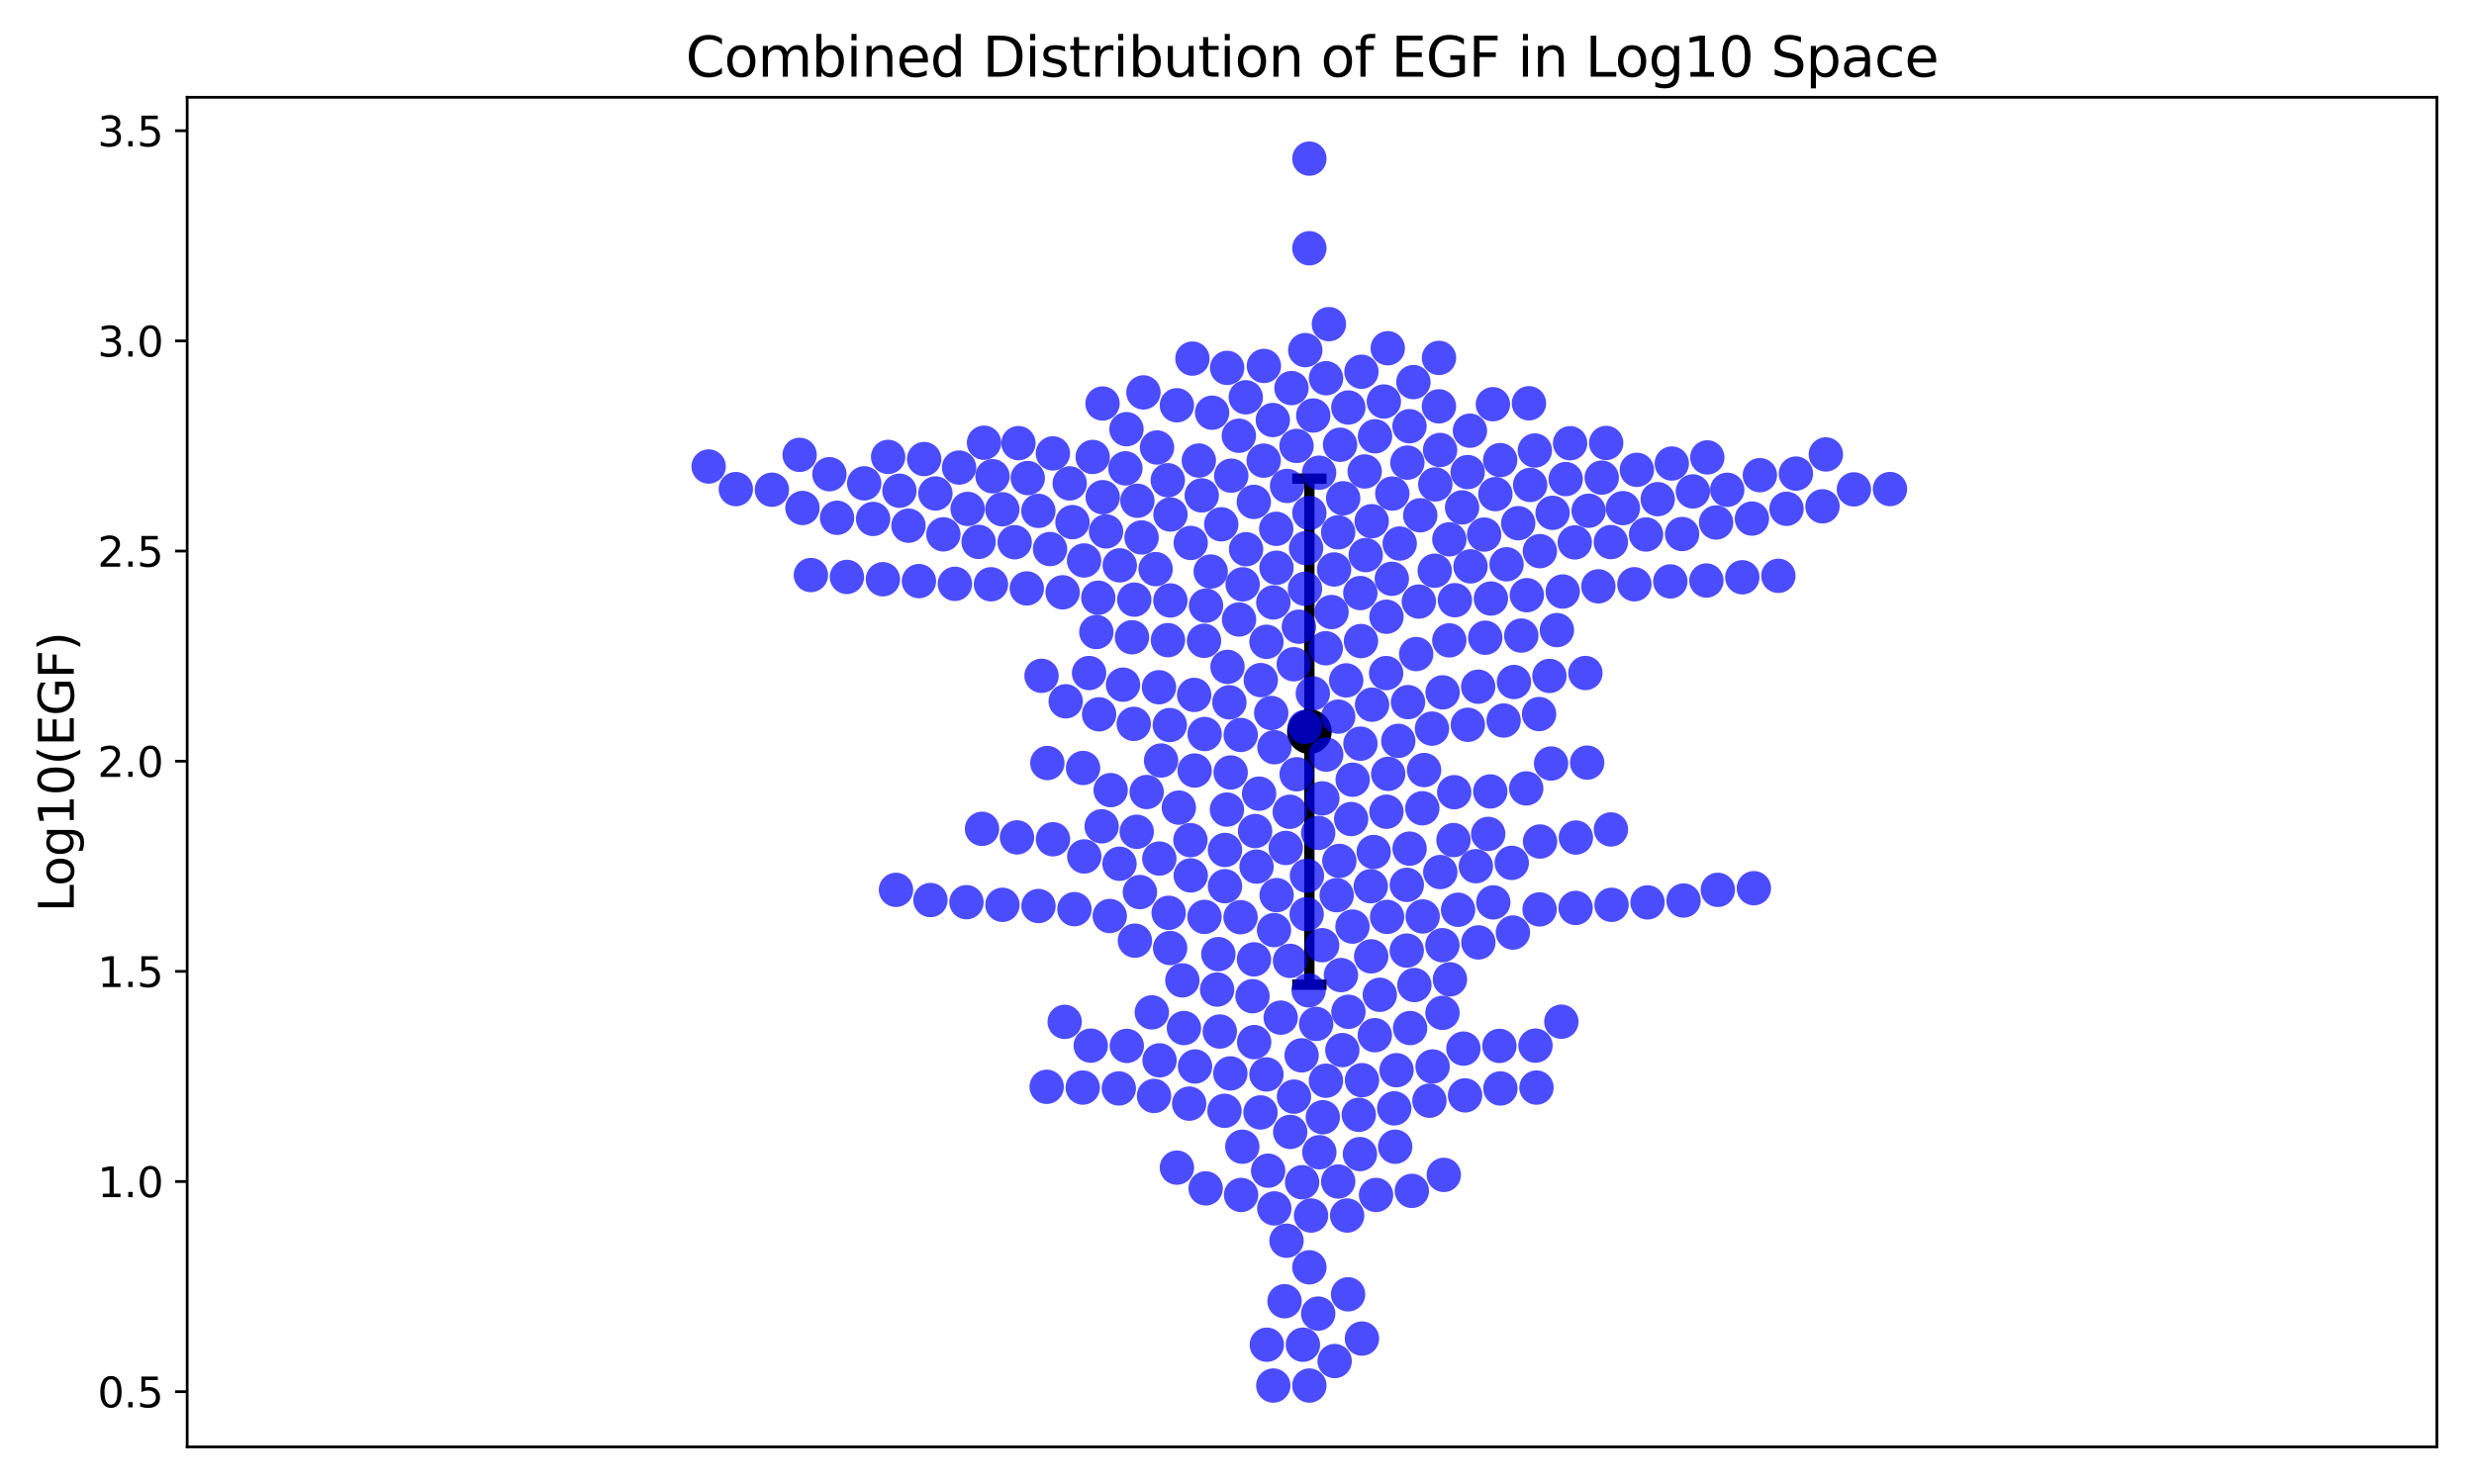 <?xml version="1.0" encoding="utf-8" standalone="no"?>
<!DOCTYPE svg PUBLIC "-//W3C//DTD SVG 1.1//EN"
  "http://www.w3.org/Graphics/SVG/1.1/DTD/svg11.dtd">
<svg xmlns:xlink="http://www.w3.org/1999/xlink" width="720pt" height="432pt" viewBox="0 0 720 432" xmlns="http://www.w3.org/2000/svg" version="1.1">
 <defs>
  <style type="text/css">*{stroke-linejoin: round; stroke-linecap: butt}</style>
 </defs>
 <g id="figure_1">
  <g id="patch_1">
   <path d="M 0 432 
L 720 432 
L 720 0 
L 0 0 
z
" style="fill: #ffffff"/>
  </g>
  <g id="axes_1">
   <g id="patch_2">
    <path d="M 54.47 421.2 
L 709.2 421.2 
L 709.2 28.32 
L 54.47 28.32 
z
" style="fill: #ffffff"/>
   </g>
   <g id="matplotlib.axis_1"/>
   <g id="matplotlib.axis_2">
    <g id="ytick_1">
     <g id="line2d_1">
      <defs>
       <path id="me59cecfa12" d="M 0 0 
L -3.5 0 
" style="stroke: #000000; stroke-width: 0.8"/>
      </defs>
      <g>
       <use xlink:href="#me59cecfa12" x="54.47" y="405.122" style="stroke: #000000; stroke-width: 0.8"/>
      </g>
     </g>
     <g id="text_1">
      <!-- 0.5 -->
      <g transform="translate(28.386 409.681) scale(0.12 -0.12)">
       <defs>
        <path id="DejaVuSans-30" d="M 2034 4250 
Q 1547 4250 1301 3770 
Q 1056 3291 1056 2328 
Q 1056 1369 1301 889 
Q 1547 409 2034 409 
Q 2525 409 2770 889 
Q 3016 1369 3016 2328 
Q 3016 3291 2770 3770 
Q 2525 4250 2034 4250 
z
M 2034 4750 
Q 2819 4750 3233 4129 
Q 3647 3509 3647 2328 
Q 3647 1150 3233 529 
Q 2819 -91 2034 -91 
Q 1250 -91 836 529 
Q 422 1150 422 2328 
Q 422 3509 836 4129 
Q 1250 4750 2034 4750 
z
" transform="scale(0.016)"/>
        <path id="DejaVuSans-2e" d="M 684 794 
L 1344 794 
L 1344 0 
L 684 0 
L 684 794 
z
" transform="scale(0.016)"/>
        <path id="DejaVuSans-35" d="M 691 4666 
L 3169 4666 
L 3169 4134 
L 1269 4134 
L 1269 2991 
Q 1406 3038 1543 3061 
Q 1681 3084 1819 3084 
Q 2600 3084 3056 2656 
Q 3513 2228 3513 1497 
Q 3513 744 3044 326 
Q 2575 -91 1722 -91 
Q 1428 -91 1123 -41 
Q 819 9 494 109 
L 494 744 
Q 775 591 1075 516 
Q 1375 441 1709 441 
Q 2250 441 2565 725 
Q 2881 1009 2881 1497 
Q 2881 1984 2565 2268 
Q 2250 2553 1709 2553 
Q 1456 2553 1204 2497 
Q 953 2441 691 2322 
L 691 4666 
z
" transform="scale(0.016)"/>
       </defs>
       <use xlink:href="#DejaVuSans-30"/>
       <use xlink:href="#DejaVuSans-2e" x="63.623"/>
       <use xlink:href="#DejaVuSans-35" x="95.41"/>
      </g>
     </g>
    </g>
    <g id="ytick_2">
     <g id="line2d_2">
      <g>
       <use xlink:href="#me59cecfa12" x="54.47" y="343.944" style="stroke: #000000; stroke-width: 0.8"/>
      </g>
     </g>
     <g id="text_2">
      <!-- 1.0 -->
      <g transform="translate(28.386 348.503) scale(0.12 -0.12)">
       <defs>
        <path id="DejaVuSans-31" d="M 794 531 
L 1825 531 
L 1825 4091 
L 703 3866 
L 703 4441 
L 1819 4666 
L 2450 4666 
L 2450 531 
L 3481 531 
L 3481 0 
L 794 0 
L 794 531 
z
" transform="scale(0.016)"/>
       </defs>
       <use xlink:href="#DejaVuSans-31"/>
       <use xlink:href="#DejaVuSans-2e" x="63.623"/>
       <use xlink:href="#DejaVuSans-30" x="95.41"/>
      </g>
     </g>
    </g>
    <g id="ytick_3">
     <g id="line2d_3">
      <g>
       <use xlink:href="#me59cecfa12" x="54.47" y="282.766" style="stroke: #000000; stroke-width: 0.8"/>
      </g>
     </g>
     <g id="text_3">
      <!-- 1.5 -->
      <g transform="translate(28.386 287.325) scale(0.12 -0.12)">
       <use xlink:href="#DejaVuSans-31"/>
       <use xlink:href="#DejaVuSans-2e" x="63.623"/>
       <use xlink:href="#DejaVuSans-35" x="95.41"/>
      </g>
     </g>
    </g>
    <g id="ytick_4">
     <g id="line2d_4">
      <g>
       <use xlink:href="#me59cecfa12" x="54.47" y="221.588" style="stroke: #000000; stroke-width: 0.8"/>
      </g>
     </g>
     <g id="text_4">
      <!-- 2.0 -->
      <g transform="translate(28.386 226.147) scale(0.12 -0.12)">
       <defs>
        <path id="DejaVuSans-32" d="M 1228 531 
L 3431 531 
L 3431 0 
L 469 0 
L 469 531 
Q 828 903 1448 1529 
Q 2069 2156 2228 2338 
Q 2531 2678 2651 2914 
Q 2772 3150 2772 3378 
Q 2772 3750 2511 3984 
Q 2250 4219 1831 4219 
Q 1534 4219 1204 4116 
Q 875 4013 500 3803 
L 500 4441 
Q 881 4594 1212 4672 
Q 1544 4750 1819 4750 
Q 2544 4750 2975 4387 
Q 3406 4025 3406 3419 
Q 3406 3131 3298 2873 
Q 3191 2616 2906 2266 
Q 2828 2175 2409 1742 
Q 1991 1309 1228 531 
z
" transform="scale(0.016)"/>
       </defs>
       <use xlink:href="#DejaVuSans-32"/>
       <use xlink:href="#DejaVuSans-2e" x="63.623"/>
       <use xlink:href="#DejaVuSans-30" x="95.41"/>
      </g>
     </g>
    </g>
    <g id="ytick_5">
     <g id="line2d_5">
      <g>
       <use xlink:href="#me59cecfa12" x="54.47" y="160.411" style="stroke: #000000; stroke-width: 0.8"/>
      </g>
     </g>
     <g id="text_5">
      <!-- 2.5 -->
      <g transform="translate(28.386 164.97) scale(0.12 -0.12)">
       <use xlink:href="#DejaVuSans-32"/>
       <use xlink:href="#DejaVuSans-2e" x="63.623"/>
       <use xlink:href="#DejaVuSans-35" x="95.41"/>
      </g>
     </g>
    </g>
    <g id="ytick_6">
     <g id="line2d_6">
      <g>
       <use xlink:href="#me59cecfa12" x="54.47" y="99.233" style="stroke: #000000; stroke-width: 0.8"/>
      </g>
     </g>
     <g id="text_6">
      <!-- 3.0 -->
      <g transform="translate(28.386 103.792) scale(0.12 -0.12)">
       <defs>
        <path id="DejaVuSans-33" d="M 2597 2516 
Q 3050 2419 3304 2112 
Q 3559 1806 3559 1356 
Q 3559 666 3084 287 
Q 2609 -91 1734 -91 
Q 1441 -91 1130 -33 
Q 819 25 488 141 
L 488 750 
Q 750 597 1062 519 
Q 1375 441 1716 441 
Q 2309 441 2620 675 
Q 2931 909 2931 1356 
Q 2931 1769 2642 2001 
Q 2353 2234 1838 2234 
L 1294 2234 
L 1294 2753 
L 1863 2753 
Q 2328 2753 2575 2939 
Q 2822 3125 2822 3475 
Q 2822 3834 2567 4026 
Q 2313 4219 1838 4219 
Q 1578 4219 1281 4162 
Q 984 4106 628 3988 
L 628 4550 
Q 988 4650 1302 4700 
Q 1616 4750 1894 4750 
Q 2613 4750 3031 4423 
Q 3450 4097 3450 3541 
Q 3450 3153 3228 2886 
Q 3006 2619 2597 2516 
z
" transform="scale(0.016)"/>
       </defs>
       <use xlink:href="#DejaVuSans-33"/>
       <use xlink:href="#DejaVuSans-2e" x="63.623"/>
       <use xlink:href="#DejaVuSans-30" x="95.41"/>
      </g>
     </g>
    </g>
    <g id="ytick_7">
     <g id="line2d_7">
      <g>
       <use xlink:href="#me59cecfa12" x="54.47" y="38.055" style="stroke: #000000; stroke-width: 0.8"/>
      </g>
     </g>
     <g id="text_7">
      <!-- 3.5 -->
      <g transform="translate(28.386 42.614) scale(0.12 -0.12)">
       <use xlink:href="#DejaVuSans-33"/>
       <use xlink:href="#DejaVuSans-2e" x="63.623"/>
       <use xlink:href="#DejaVuSans-35" x="95.41"/>
      </g>
     </g>
    </g>
    <g id="text_8">
     <!-- Log10(EGF) -->
     <g transform="translate(21.475 265.508) rotate(-90) scale(0.14 -0.14)">
      <defs>
       <path id="DejaVuSans-4c" d="M 628 4666 
L 1259 4666 
L 1259 531 
L 3531 531 
L 3531 0 
L 628 0 
L 628 4666 
z
" transform="scale(0.016)"/>
       <path id="DejaVuSans-6f" d="M 1959 3097 
Q 1497 3097 1228 2736 
Q 959 2375 959 1747 
Q 959 1119 1226 758 
Q 1494 397 1959 397 
Q 2419 397 2687 759 
Q 2956 1122 2956 1747 
Q 2956 2369 2687 2733 
Q 2419 3097 1959 3097 
z
M 1959 3584 
Q 2709 3584 3137 3096 
Q 3566 2609 3566 1747 
Q 3566 888 3137 398 
Q 2709 -91 1959 -91 
Q 1206 -91 779 398 
Q 353 888 353 1747 
Q 353 2609 779 3096 
Q 1206 3584 1959 3584 
z
" transform="scale(0.016)"/>
       <path id="DejaVuSans-67" d="M 2906 1791 
Q 2906 2416 2648 2759 
Q 2391 3103 1925 3103 
Q 1463 3103 1205 2759 
Q 947 2416 947 1791 
Q 947 1169 1205 825 
Q 1463 481 1925 481 
Q 2391 481 2648 825 
Q 2906 1169 2906 1791 
z
M 3481 434 
Q 3481 -459 3084 -895 
Q 2688 -1331 1869 -1331 
Q 1566 -1331 1297 -1286 
Q 1028 -1241 775 -1147 
L 775 -588 
Q 1028 -725 1275 -790 
Q 1522 -856 1778 -856 
Q 2344 -856 2625 -561 
Q 2906 -266 2906 331 
L 2906 616 
Q 2728 306 2450 153 
Q 2172 0 1784 0 
Q 1141 0 747 490 
Q 353 981 353 1791 
Q 353 2603 747 3093 
Q 1141 3584 1784 3584 
Q 2172 3584 2450 3431 
Q 2728 3278 2906 2969 
L 2906 3500 
L 3481 3500 
L 3481 434 
z
" transform="scale(0.016)"/>
       <path id="DejaVuSans-28" d="M 1984 4856 
Q 1566 4138 1362 3434 
Q 1159 2731 1159 2009 
Q 1159 1288 1364 580 
Q 1569 -128 1984 -844 
L 1484 -844 
Q 1016 -109 783 600 
Q 550 1309 550 2009 
Q 550 2706 781 3412 
Q 1013 4119 1484 4856 
L 1984 4856 
z
" transform="scale(0.016)"/>
       <path id="DejaVuSans-45" d="M 628 4666 
L 3578 4666 
L 3578 4134 
L 1259 4134 
L 1259 2753 
L 3481 2753 
L 3481 2222 
L 1259 2222 
L 1259 531 
L 3634 531 
L 3634 0 
L 628 0 
L 628 4666 
z
" transform="scale(0.016)"/>
       <path id="DejaVuSans-47" d="M 3809 666 
L 3809 1919 
L 2778 1919 
L 2778 2438 
L 4434 2438 
L 4434 434 
Q 4069 175 3628 42 
Q 3188 -91 2688 -91 
Q 1594 -91 976 548 
Q 359 1188 359 2328 
Q 359 3472 976 4111 
Q 1594 4750 2688 4750 
Q 3144 4750 3555 4637 
Q 3966 4525 4313 4306 
L 4313 3634 
Q 3963 3931 3569 4081 
Q 3175 4231 2741 4231 
Q 1884 4231 1454 3753 
Q 1025 3275 1025 2328 
Q 1025 1384 1454 906 
Q 1884 428 2741 428 
Q 3075 428 3337 486 
Q 3600 544 3809 666 
z
" transform="scale(0.016)"/>
       <path id="DejaVuSans-46" d="M 628 4666 
L 3309 4666 
L 3309 4134 
L 1259 4134 
L 1259 2759 
L 3109 2759 
L 3109 2228 
L 1259 2228 
L 1259 0 
L 628 0 
L 628 4666 
z
" transform="scale(0.016)"/>
       <path id="DejaVuSans-29" d="M 513 4856 
L 1013 4856 
Q 1481 4119 1714 3412 
Q 1947 2706 1947 2009 
Q 1947 1309 1714 600 
Q 1481 -109 1013 -844 
L 513 -844 
Q 928 -128 1133 580 
Q 1338 1288 1338 2009 
Q 1338 2731 1133 3434 
Q 928 4138 513 4856 
z
" transform="scale(0.016)"/>
      </defs>
      <use xlink:href="#DejaVuSans-4c"/>
      <use xlink:href="#DejaVuSans-6f" x="53.963"/>
      <use xlink:href="#DejaVuSans-67" x="115.145"/>
      <use xlink:href="#DejaVuSans-31" x="178.621"/>
      <use xlink:href="#DejaVuSans-30" x="242.244"/>
      <use xlink:href="#DejaVuSans-28" x="305.867"/>
      <use xlink:href="#DejaVuSans-45" x="344.881"/>
      <use xlink:href="#DejaVuSans-47" x="408.064"/>
      <use xlink:href="#DejaVuSans-46" x="485.555"/>
      <use xlink:href="#DejaVuSans-29" x="543.074"/>
     </g>
    </g>
   </g>
   <g id="LineCollection_1">
    <path d="M 381.063 286.646 
L 381.063 139.331 
" clip-path="url(#pc549a6b1d4)" style="fill: none; stroke: #000000; stroke-width: 3"/>
   </g>
   <g id="line2d_8">
    <defs>
     <path id="m6e7537e4cd" d="M 5 0 
L -5 -0 
" style="stroke: #000000; stroke-width: 3"/>
    </defs>
    <g clip-path="url(#pc549a6b1d4)">
     <use xlink:href="#m6e7537e4cd" x="381.063" y="286.646" style="stroke: #000000; stroke-width: 3"/>
    </g>
   </g>
   <g id="line2d_9">
    <g clip-path="url(#pc549a6b1d4)">
     <use xlink:href="#m6e7537e4cd" x="381.063" y="139.331" style="stroke: #000000; stroke-width: 3"/>
    </g>
   </g>
   <g id="line2d_10">
    <defs>
     <path id="m8442ac99c6" d="M 0 6 
C 1.591 6 3.117 5.368 4.243 4.243 
C 5.368 3.117 6 1.591 6 0 
C 6 -1.591 5.368 -3.117 4.243 -4.243 
C 3.117 -5.368 1.591 -6 0 -6 
C -1.591 -6 -3.117 -5.368 -4.243 -4.243 
C -5.368 -3.117 -6 -1.591 -6 0 
C -6 1.591 -5.368 3.117 -4.243 4.243 
C -3.117 5.368 -1.591 6 0 6 
z
" style="stroke: #000000"/>
    </defs>
    <g clip-path="url(#pc549a6b1d4)">
     <use xlink:href="#m8442ac99c6" x="381.063" y="212.988" style="stroke: #000000"/>
    </g>
   </g>
   <g id="patch_3">
    <path d="M 54.47 421.2 
L 54.47 28.32 
" style="fill: none; stroke: #000000; stroke-width: 0.8; stroke-linejoin: miter; stroke-linecap: square"/>
   </g>
   <g id="patch_4">
    <path d="M 709.2 421.2 
L 709.2 28.32 
" style="fill: none; stroke: #000000; stroke-width: 0.8; stroke-linejoin: miter; stroke-linecap: square"/>
   </g>
   <g id="patch_5">
    <path d="M 54.47 421.2 
L 709.2 421.2 
" style="fill: none; stroke: #000000; stroke-width: 0.8; stroke-linejoin: miter; stroke-linecap: square"/>
   </g>
   <g id="patch_6">
    <path d="M 54.47 28.32 
L 709.2 28.32 
" style="fill: none; stroke: #000000; stroke-width: 0.8; stroke-linejoin: miter; stroke-linecap: square"/>
   </g>
   <g id="PathCollection_1">
    <defs>
     <path id="m2382b02cf0" d="M 0 5 
C 1.326 5 2.598 4.473 3.536 3.536 
C 4.473 2.598 5 1.326 5 0 
C 5 -1.326 4.473 -2.598 3.536 -3.536 
C 2.598 -4.473 1.326 -5 0 -5 
C -1.326 -5 -2.598 -4.473 -3.536 -3.536 
C -4.473 -2.598 -5 -1.326 -5 0 
C -5 1.326 -4.473 2.598 -3.536 3.536 
C -2.598 4.473 -1.326 5 0 5 
z
"/>
    </defs>
    <g clip-path="url(#pc549a6b1d4)">
     <use xlink:href="#m2382b02cf0" x="400.166" y="127.01" style="fill: #0000ff; fill-opacity: 0.7"/>
     <use xlink:href="#m2382b02cf0" x="375.35" y="236.312" style="fill: #0000ff; fill-opacity: 0.7"/>
     <use xlink:href="#m2382b02cf0" x="410.201" y="124.07" style="fill: #0000ff; fill-opacity: 0.7"/>
     <use xlink:href="#m2382b02cf0" x="496.874" y="133.149" style="fill: #0000ff; fill-opacity: 0.7"/>
     <use xlink:href="#m2382b02cf0" x="419.099" y="130.996" style="fill: #0000ff; fill-opacity: 0.7"/>
     <use xlink:href="#m2382b02cf0" x="367.769" y="134.1" style="fill: #0000ff; fill-opacity: 0.7"/>
     <use xlink:href="#m2382b02cf0" x="433.898" y="174.235" style="fill: #0000ff; fill-opacity: 0.7"/>
     <use xlink:href="#m2382b02cf0" x="274.554" y="155.551" style="fill: #0000ff; fill-opacity: 0.7"/>
     <use xlink:href="#m2382b02cf0" x="403.88" y="101.376" style="fill: #0000ff; fill-opacity: 0.7"/>
     <use xlink:href="#m2382b02cf0" x="298.824" y="171.29" style="fill: #0000ff; fill-opacity: 0.7"/>
     <use xlink:href="#m2382b02cf0" x="379.789" y="171.4" style="fill: #0000ff; fill-opacity: 0.7"/>
     <use xlink:href="#m2382b02cf0" x="332.765" y="114.234" style="fill: #0000ff; fill-opacity: 0.7"/>
     <use xlink:href="#m2382b02cf0" x="327.833" y="124.941" style="fill: #0000ff; fill-opacity: 0.7"/>
     <use xlink:href="#m2382b02cf0" x="346.531" y="158.055" style="fill: #0000ff; fill-opacity: 0.7"/>
     <use xlink:href="#m2382b02cf0" x="339.86" y="139.808" style="fill: #0000ff; fill-opacity: 0.7"/>
     <use xlink:href="#m2382b02cf0" x="472.305" y="147.92" style="fill: #0000ff; fill-opacity: 0.7"/>
     <use xlink:href="#m2382b02cf0" x="251.508" y="140.707" style="fill: #0000ff; fill-opacity: 0.7"/>
     <use xlink:href="#m2382b02cf0" x="427.134" y="137.434" style="fill: #0000ff; fill-opacity: 0.7"/>
     <use xlink:href="#m2382b02cf0" x="326.828" y="199.314" style="fill: #0000ff; fill-opacity: 0.7"/>
     <use xlink:href="#m2382b02cf0" x="367.83" y="106.527" style="fill: #0000ff; fill-opacity: 0.7"/>
     <use xlink:href="#m2382b02cf0" x="389.988" y="129.471" style="fill: #0000ff; fill-opacity: 0.7"/>
     <use xlink:href="#m2382b02cf0" x="414.444" y="224.163" style="fill: #0000ff; fill-opacity: 0.7"/>
     <use xlink:href="#m2382b02cf0" x="398.93" y="257.987" style="fill: #0000ff; fill-opacity: 0.7"/>
     <use xlink:href="#m2382b02cf0" x="330.816" y="242.137" style="fill: #0000ff; fill-opacity: 0.7"/>
     <use xlink:href="#m2382b02cf0" x="378.012" y="182.432" style="fill: #0000ff; fill-opacity: 0.7"/>
     <use xlink:href="#m2382b02cf0" x="447.913" y="207.868" style="fill: #0000ff; fill-opacity: 0.7"/>
     <use xlink:href="#m2382b02cf0" x="448.144" y="160.44" style="fill: #0000ff; fill-opacity: 0.7"/>
     <use xlink:href="#m2382b02cf0" x="356.505" y="257.987" style="fill: #0000ff; fill-opacity: 0.7"/>
     <use xlink:href="#m2382b02cf0" x="331.739" y="259.69" style="fill: #0000ff; fill-opacity: 0.7"/>
     <use xlink:href="#m2382b02cf0" x="340.447" y="211.065" style="fill: #0000ff; fill-opacity: 0.7"/>
     <use xlink:href="#m2382b02cf0" x="319.868" y="207.942" style="fill: #0000ff; fill-opacity: 0.7"/>
     <use xlink:href="#m2382b02cf0" x="437.599" y="209.744" style="fill: #0000ff; fill-opacity: 0.7"/>
     <use xlink:href="#m2382b02cf0" x="475.649" y="170.083" style="fill: #0000ff; fill-opacity: 0.7"/>
     <use xlink:href="#m2382b02cf0" x="346.537" y="254.846" style="fill: #0000ff; fill-opacity: 0.7"/>
     <use xlink:href="#m2382b02cf0" x="413.329" y="150.008" style="fill: #0000ff; fill-opacity: 0.7"/>
     <use xlink:href="#m2382b02cf0" x="376.521" y="193.367" style="fill: #0000ff; fill-opacity: 0.7"/>
     <use xlink:href="#m2382b02cf0" x="445.311" y="141.173" style="fill: #0000ff; fill-opacity: 0.7"/>
     <use xlink:href="#m2382b02cf0" x="357.786" y="204.454" style="fill: #0000ff; fill-opacity: 0.7"/>
     <use xlink:href="#m2382b02cf0" x="416.746" y="212.1" style="fill: #0000ff; fill-opacity: 0.7"/>
     <use xlink:href="#m2382b02cf0" x="374.575" y="141.46" style="fill: #0000ff; fill-opacity: 0.7"/>
     <use xlink:href="#m2382b02cf0" x="418.77" y="118.29" style="fill: #0000ff; fill-opacity: 0.7"/>
     <use xlink:href="#m2382b02cf0" x="318" y="133.023" style="fill: #0000ff; fill-opacity: 0.7"/>
     <use xlink:href="#m2382b02cf0" x="402.739" y="116.88" style="fill: #0000ff; fill-opacity: 0.7"/>
     <use xlink:href="#m2382b02cf0" x="347.024" y="104.388" style="fill: #0000ff; fill-opacity: 0.7"/>
     <use xlink:href="#m2382b02cf0" x="350.987" y="176.295" style="fill: #0000ff; fill-opacity: 0.7"/>
     <use xlink:href="#m2382b02cf0" x="468.799" y="157.8" style="fill: #0000ff; fill-opacity: 0.7"/>
     <use xlink:href="#m2382b02cf0" x="348.895" y="134.073" style="fill: #0000ff; fill-opacity: 0.7"/>
     <use xlink:href="#m2382b02cf0" x="368.579" y="186.825" style="fill: #0000ff; fill-opacity: 0.7"/>
     <use xlink:href="#m2382b02cf0" x="403.408" y="195.937" style="fill: #0000ff; fill-opacity: 0.7"/>
     <use xlink:href="#m2382b02cf0" x="492.671" y="143.054" style="fill: #0000ff; fill-opacity: 0.7"/>
     <use xlink:href="#m2382b02cf0" x="417.548" y="166.143" style="fill: #0000ff; fill-opacity: 0.7"/>
     <use xlink:href="#m2382b02cf0" x="512.171" y="138.321" style="fill: #0000ff; fill-opacity: 0.7"/>
     <use xlink:href="#m2382b02cf0" x="352.754" y="120.138" style="fill: #0000ff; fill-opacity: 0.7"/>
     <use xlink:href="#m2382b02cf0" x="382.188" y="120.952" style="fill: #0000ff; fill-opacity: 0.7"/>
     <use xlink:href="#m2382b02cf0" x="409.771" y="204.393" style="fill: #0000ff; fill-opacity: 0.7"/>
     <use xlink:href="#m2382b02cf0" x="374.186" y="246.845" style="fill: #0000ff; fill-opacity: 0.7"/>
     <use xlink:href="#m2382b02cf0" x="299.107" y="139.164" style="fill: #0000ff; fill-opacity: 0.7"/>
     <use xlink:href="#m2382b02cf0" x="381.063" y="72.269" style="fill: #0000ff; fill-opacity: 0.7"/>
     <use xlink:href="#m2382b02cf0" x="296.397" y="129.002" style="fill: #0000ff; fill-opacity: 0.7"/>
     <use xlink:href="#m2382b02cf0" x="284.797" y="157.752" style="fill: #0000ff; fill-opacity: 0.7"/>
     <use xlink:href="#m2382b02cf0" x="349.735" y="144.221" style="fill: #0000ff; fill-opacity: 0.7"/>
     <use xlink:href="#m2382b02cf0" x="331.015" y="145.774" style="fill: #0000ff; fill-opacity: 0.7"/>
     <use xlink:href="#m2382b02cf0" x="295.296" y="157.85" style="fill: #0000ff; fill-opacity: 0.7"/>
     <use xlink:href="#m2382b02cf0" x="311.307" y="140.728" style="fill: #0000ff; fill-opacity: 0.7"/>
     <use xlink:href="#m2382b02cf0" x="358.325" y="138.471" style="fill: #0000ff; fill-opacity: 0.7"/>
     <use xlink:href="#m2382b02cf0" x="436.597" y="133.934" style="fill: #0000ff; fill-opacity: 0.7"/>
     <use xlink:href="#m2382b02cf0" x="279.121" y="136.11" style="fill: #0000ff; fill-opacity: 0.7"/>
     <use xlink:href="#m2382b02cf0" x="486.543" y="134.934" style="fill: #0000ff; fill-opacity: 0.7"/>
     <use xlink:href="#m2382b02cf0" x="286.377" y="128.882" style="fill: #0000ff; fill-opacity: 0.7"/>
     <use xlink:href="#m2382b02cf0" x="550.032" y="142.367" style="fill: #0000ff; fill-opacity: 0.7"/>
     <use xlink:href="#m2382b02cf0" x="385.91" y="110.106" style="fill: #0000ff; fill-opacity: 0.7"/>
     <use xlink:href="#m2382b02cf0" x="370.573" y="175.374" style="fill: #0000ff; fill-opacity: 0.7"/>
     <use xlink:href="#m2382b02cf0" x="438.444" y="164.269" style="fill: #0000ff; fill-opacity: 0.7"/>
     <use xlink:href="#m2382b02cf0" x="412.919" y="175.118" style="fill: #0000ff; fill-opacity: 0.7"/>
     <use xlink:href="#m2382b02cf0" x="389.438" y="154.962" style="fill: #0000ff; fill-opacity: 0.7"/>
     <use xlink:href="#m2382b02cf0" x="405.056" y="168.491" style="fill: #0000ff; fill-opacity: 0.7"/>
     <use xlink:href="#m2382b02cf0" x="461.903" y="222.005" style="fill: #0000ff; fill-opacity: 0.7"/>
     <use xlink:href="#m2382b02cf0" x="522.66" y="137.865" style="fill: #0000ff; fill-opacity: 0.7"/>
     <use xlink:href="#m2382b02cf0" x="232.712" y="132.411" style="fill: #0000ff; fill-opacity: 0.7"/>
     <use xlink:href="#m2382b02cf0" x="444.967" y="117.397" style="fill: #0000ff; fill-opacity: 0.7"/>
     <use xlink:href="#m2382b02cf0" x="214.148" y="142.379" style="fill: #0000ff; fill-opacity: 0.7"/>
     <use xlink:href="#m2382b02cf0" x="281.61" y="148.145" style="fill: #0000ff; fill-opacity: 0.7"/>
     <use xlink:href="#m2382b02cf0" x="357.132" y="107.092" style="fill: #0000ff; fill-opacity: 0.7"/>
     <use xlink:href="#m2382b02cf0" x="423.41" y="174.719" style="fill: #0000ff; fill-opacity: 0.7"/>
     <use xlink:href="#m2382b02cf0" x="357.236" y="194.131" style="fill: #0000ff; fill-opacity: 0.7"/>
     <use xlink:href="#m2382b02cf0" x="441.84" y="152.309" style="fill: #0000ff; fill-opacity: 0.7"/>
     <use xlink:href="#m2382b02cf0" x="454.788" y="172.195" style="fill: #0000ff; fill-opacity: 0.7"/>
     <use xlink:href="#m2382b02cf0" x="352.349" y="166.379" style="fill: #0000ff; fill-opacity: 0.7"/>
     <use xlink:href="#m2382b02cf0" x="407.351" y="158.229" style="fill: #0000ff; fill-opacity: 0.7"/>
     <use xlink:href="#m2382b02cf0" x="375.852" y="112.978" style="fill: #0000ff; fill-opacity: 0.7"/>
     <use xlink:href="#m2382b02cf0" x="361.039" y="267.007" style="fill: #0000ff; fill-opacity: 0.7"/>
     <use xlink:href="#m2382b02cf0" x="336.322" y="165.666" style="fill: #0000ff; fill-opacity: 0.7"/>
     <use xlink:href="#m2382b02cf0" x="455.657" y="139.47" style="fill: #0000ff; fill-opacity: 0.7"/>
     <use xlink:href="#m2382b02cf0" x="392.4" y="118.627" style="fill: #0000ff; fill-opacity: 0.7"/>
     <use xlink:href="#m2382b02cf0" x="315.491" y="163.155" style="fill: #0000ff; fill-opacity: 0.7"/>
     <use xlink:href="#m2382b02cf0" x="321.892" y="154.698" style="fill: #0000ff; fill-opacity: 0.7"/>
     <use xlink:href="#m2382b02cf0" x="479.04" y="155.593" style="fill: #0000ff; fill-opacity: 0.7"/>
     <use xlink:href="#m2382b02cf0" x="330.109" y="174.556" style="fill: #0000ff; fill-opacity: 0.7"/>
     <use xlink:href="#m2382b02cf0" x="476.373" y="136.768" style="fill: #0000ff; fill-opacity: 0.7"/>
     <use xlink:href="#m2382b02cf0" x="446.68" y="131.143" style="fill: #0000ff; fill-opacity: 0.7"/>
     <use xlink:href="#m2382b02cf0" x="435.192" y="143.844" style="fill: #0000ff; fill-opacity: 0.7"/>
     <use xlink:href="#m2382b02cf0" x="306.418" y="131.987" style="fill: #0000ff; fill-opacity: 0.7"/>
     <use xlink:href="#m2382b02cf0" x="386.747" y="94.362" style="fill: #0000ff; fill-opacity: 0.7"/>
     <use xlink:href="#m2382b02cf0" x="379.875" y="101.923" style="fill: #0000ff; fill-opacity: 0.7"/>
     <use xlink:href="#m2382b02cf0" x="531.373" y="132.285" style="fill: #0000ff; fill-opacity: 0.7"/>
     <use xlink:href="#m2382b02cf0" x="360.541" y="126.847" style="fill: #0000ff; fill-opacity: 0.7"/>
     <use xlink:href="#m2382b02cf0" x="235.989" y="167.401" style="fill: #0000ff; fill-opacity: 0.7"/>
     <use xlink:href="#m2382b02cf0" x="327.521" y="136.344" style="fill: #0000ff; fill-opacity: 0.7"/>
     <use xlink:href="#m2382b02cf0" x="519.924" y="148.109" style="fill: #0000ff; fill-opacity: 0.7"/>
     <use xlink:href="#m2382b02cf0" x="340.635" y="149.78" style="fill: #0000ff; fill-opacity: 0.7"/>
     <use xlink:href="#m2382b02cf0" x="381.063" y="149.323" style="fill: #0000ff; fill-opacity: 0.7"/>
     <use xlink:href="#m2382b02cf0" x="305.587" y="159.834" style="fill: #0000ff; fill-opacity: 0.7"/>
     <use xlink:href="#m2382b02cf0" x="362.554" y="115.656" style="fill: #0000ff; fill-opacity: 0.7"/>
     <use xlink:href="#m2382b02cf0" x="425.507" y="147.707" style="fill: #0000ff; fill-opacity: 0.7"/>
     <use xlink:href="#m2382b02cf0" x="390.903" y="145.06" style="fill: #0000ff; fill-opacity: 0.7"/>
     <use xlink:href="#m2382b02cf0" x="320.924" y="144.74" style="fill: #0000ff; fill-opacity: 0.7"/>
     <use xlink:href="#m2382b02cf0" x="427.964" y="164.876" style="fill: #0000ff; fill-opacity: 0.7"/>
     <use xlink:href="#m2382b02cf0" x="224.646" y="142.563" style="fill: #0000ff; fill-opacity: 0.7"/>
     <use xlink:href="#m2382b02cf0" x="312.113" y="152" style="fill: #0000ff; fill-opacity: 0.7"/>
     <use xlink:href="#m2382b02cf0" x="339.905" y="186.352" style="fill: #0000ff; fill-opacity: 0.7"/>
     <use xlink:href="#m2382b02cf0" x="509.86" y="150.961" style="fill: #0000ff; fill-opacity: 0.7"/>
     <use xlink:href="#m2382b02cf0" x="451.848" y="149.285" style="fill: #0000ff; fill-opacity: 0.7"/>
     <use xlink:href="#m2382b02cf0" x="397.163" y="137.243" style="fill: #0000ff; fill-opacity: 0.7"/>
     <use xlink:href="#m2382b02cf0" x="246.473" y="167.95" style="fill: #0000ff; fill-opacity: 0.7"/>
     <use xlink:href="#m2382b02cf0" x="272.228" y="143.654" style="fill: #0000ff; fill-opacity: 0.7"/>
     <use xlink:href="#m2382b02cf0" x="496.609" y="168.994" style="fill: #0000ff; fill-opacity: 0.7"/>
     <use xlink:href="#m2382b02cf0" x="451.407" y="222.262" style="fill: #0000ff; fill-opacity: 0.7"/>
     <use xlink:href="#m2382b02cf0" x="380.109" y="159.552" style="fill: #0000ff; fill-opacity: 0.7"/>
     <use xlink:href="#m2382b02cf0" x="371.494" y="165.269" style="fill: #0000ff; fill-opacity: 0.7"/>
     <use xlink:href="#m2382b02cf0" x="458.542" y="264.304" style="fill: #0000ff; fill-opacity: 0.7"/>
     <use xlink:href="#m2382b02cf0" x="264.393" y="153.031" style="fill: #0000ff; fill-opacity: 0.7"/>
     <use xlink:href="#m2382b02cf0" x="427.786" y="125.379" style="fill: #0000ff; fill-opacity: 0.7"/>
     <use xlink:href="#m2382b02cf0" x="383.042" y="298.069" style="fill: #0000ff; fill-opacity: 0.7"/>
     <use xlink:href="#m2382b02cf0" x="405.199" y="143.68" style="fill: #0000ff; fill-opacity: 0.7"/>
     <use xlink:href="#m2382b02cf0" x="489.539" y="155.459" style="fill: #0000ff; fill-opacity: 0.7"/>
     <use xlink:href="#m2382b02cf0" x="319.064" y="183.988" style="fill: #0000ff; fill-opacity: 0.7"/>
     <use xlink:href="#m2382b02cf0" x="517.553" y="167.629" style="fill: #0000ff; fill-opacity: 0.7"/>
     <use xlink:href="#m2382b02cf0" x="261.761" y="142.86" style="fill: #0000ff; fill-opacity: 0.7"/>
     <use xlink:href="#m2382b02cf0" x="389.781" y="250.617" style="fill: #0000ff; fill-opacity: 0.7"/>
     <use xlink:href="#m2382b02cf0" x="444.173" y="229.51" style="fill: #0000ff; fill-opacity: 0.7"/>
     <use xlink:href="#m2382b02cf0" x="502.674" y="142.587" style="fill: #0000ff; fill-opacity: 0.7"/>
     <use xlink:href="#m2382b02cf0" x="486.113" y="169.255" style="fill: #0000ff; fill-opacity: 0.7"/>
     <use xlink:href="#m2382b02cf0" x="404.008" y="225.274" style="fill: #0000ff; fill-opacity: 0.7"/>
     <use xlink:href="#m2382b02cf0" x="499.428" y="152.097" style="fill: #0000ff; fill-opacity: 0.7"/>
     <use xlink:href="#m2382b02cf0" x="396.081" y="186.613" style="fill: #0000ff; fill-opacity: 0.7"/>
     <use xlink:href="#m2382b02cf0" x="462.329" y="148.686" style="fill: #0000ff; fill-opacity: 0.7"/>
     <use xlink:href="#m2382b02cf0" x="482.44" y="145.306" style="fill: #0000ff; fill-opacity: 0.7"/>
     <use xlink:href="#m2382b02cf0" x="427.182" y="210.996" style="fill: #0000ff; fill-opacity: 0.7"/>
     <use xlink:href="#m2382b02cf0" x="379.752" y="211.613" style="fill: #0000ff; fill-opacity: 0.7"/>
     <use xlink:href="#m2382b02cf0" x="399.197" y="151.724" style="fill: #0000ff; fill-opacity: 0.7"/>
     <use xlink:href="#m2382b02cf0" x="454.395" y="297.423" style="fill: #0000ff; fill-opacity: 0.7"/>
     <use xlink:href="#m2382b02cf0" x="241.387" y="138.045" style="fill: #0000ff; fill-opacity: 0.7"/>
     <use xlink:href="#m2382b02cf0" x="357.072" y="235.677" style="fill: #0000ff; fill-opacity: 0.7"/>
     <use xlink:href="#m2382b02cf0" x="530.397" y="147.392" style="fill: #0000ff; fill-opacity: 0.7"/>
     <use xlink:href="#m2382b02cf0" x="340.54" y="275.981" style="fill: #0000ff; fill-opacity: 0.7"/>
     <use xlink:href="#m2382b02cf0" x="458.299" y="157.898" style="fill: #0000ff; fill-opacity: 0.7"/>
     <use xlink:href="#m2382b02cf0" x="362.648" y="159.882" style="fill: #0000ff; fill-opacity: 0.7"/>
     <use xlink:href="#m2382b02cf0" x="377.323" y="129.814" style="fill: #0000ff; fill-opacity: 0.7"/>
     <use xlink:href="#m2382b02cf0" x="325.885" y="164.577" style="fill: #0000ff; fill-opacity: 0.7"/>
     <use xlink:href="#m2382b02cf0" x="396.221" y="108.217" style="fill: #0000ff; fill-opacity: 0.7"/>
     <use xlink:href="#m2382b02cf0" x="254.097" y="151.067" style="fill: #0000ff; fill-opacity: 0.7"/>
     <use xlink:href="#m2382b02cf0" x="310.15" y="204.155" style="fill: #0000ff; fill-opacity: 0.7"/>
     <use xlink:href="#m2382b02cf0" x="206.234" y="135.806" style="fill: #0000ff; fill-opacity: 0.7"/>
     <use xlink:href="#m2382b02cf0" x="347.676" y="224.308" style="fill: #0000ff; fill-opacity: 0.7"/>
     <use xlink:href="#m2382b02cf0" x="364.897" y="146.104" style="fill: #0000ff; fill-opacity: 0.7"/>
     <use xlink:href="#m2382b02cf0" x="355.419" y="152.629" style="fill: #0000ff; fill-opacity: 0.7"/>
     <use xlink:href="#m2382b02cf0" x="417.705" y="141.014" style="fill: #0000ff; fill-opacity: 0.7"/>
     <use xlink:href="#m2382b02cf0" x="456.942" y="129.026" style="fill: #0000ff; fill-opacity: 0.7"/>
     <use xlink:href="#m2382b02cf0" x="371.416" y="153.943" style="fill: #0000ff; fill-opacity: 0.7"/>
     <use xlink:href="#m2382b02cf0" x="431.931" y="155.617" style="fill: #0000ff; fill-opacity: 0.7"/>
     <use xlink:href="#m2382b02cf0" x="442.731" y="185.025" style="fill: #0000ff; fill-opacity: 0.7"/>
     <use xlink:href="#m2382b02cf0" x="365.687" y="252.276" style="fill: #0000ff; fill-opacity: 0.7"/>
     <use xlink:href="#m2382b02cf0" x="364.518" y="289.996" style="fill: #0000ff; fill-opacity: 0.7"/>
     <use xlink:href="#m2382b02cf0" x="268.947" y="133.635" style="fill: #0000ff; fill-opacity: 0.7"/>
     <use xlink:href="#m2382b02cf0" x="434.471" y="117.668" style="fill: #0000ff; fill-opacity: 0.7"/>
     <use xlink:href="#m2382b02cf0" x="361.651" y="170.102" style="fill: #0000ff; fill-opacity: 0.7"/>
     <use xlink:href="#m2382b02cf0" x="370.423" y="122.277" style="fill: #0000ff; fill-opacity: 0.7"/>
     <use xlink:href="#m2382b02cf0" x="320.861" y="117.464" style="fill: #0000ff; fill-opacity: 0.7"/>
     <use xlink:href="#m2382b02cf0" x="258.468" y="133.007" style="fill: #0000ff; fill-opacity: 0.7"/>
     <use xlink:href="#m2382b02cf0" x="466.147" y="139.039" style="fill: #0000ff; fill-opacity: 0.7"/>
     <use xlink:href="#m2382b02cf0" x="467.441" y="128.943" style="fill: #0000ff; fill-opacity: 0.7"/>
     <use xlink:href="#m2382b02cf0" x="342.503" y="117.975" style="fill: #0000ff; fill-opacity: 0.7"/>
     <use xlink:href="#m2382b02cf0" x="383.894" y="137.614" style="fill: #0000ff; fill-opacity: 0.7"/>
     <use xlink:href="#m2382b02cf0" x="336.721" y="130.265" style="fill: #0000ff; fill-opacity: 0.7"/>
     <use xlink:href="#m2382b02cf0" x="397.461" y="161.586" style="fill: #0000ff; fill-opacity: 0.7"/>
     <use xlink:href="#m2382b02cf0" x="539.532" y="142.462" style="fill: #0000ff; fill-opacity: 0.7"/>
     <use xlink:href="#m2382b02cf0" x="381.063" y="46.178" style="fill: #0000ff; fill-opacity: 0.7"/>
     <use xlink:href="#m2382b02cf0" x="411.333" y="111.231" style="fill: #0000ff; fill-opacity: 0.7"/>
     <use xlink:href="#m2382b02cf0" x="479.473" y="262.69" style="fill: #0000ff; fill-opacity: 0.7"/>
     <use xlink:href="#m2382b02cf0" x="418.787" y="104.188" style="fill: #0000ff; fill-opacity: 0.7"/>
     <use xlink:href="#m2382b02cf0" x="388.262" y="165.77" style="fill: #0000ff; fill-opacity: 0.7"/>
     <use xlink:href="#m2382b02cf0" x="291.705" y="148.256" style="fill: #0000ff; fill-opacity: 0.7"/>
     <use xlink:href="#m2382b02cf0" x="389.017" y="260.59" style="fill: #0000ff; fill-opacity: 0.7"/>
     <use xlink:href="#m2382b02cf0" x="409.586" y="134.674" style="fill: #0000ff; fill-opacity: 0.7"/>
     <use xlink:href="#m2382b02cf0" x="288.843" y="138.635" style="fill: #0000ff; fill-opacity: 0.7"/>
     <use xlink:href="#m2382b02cf0" x="302.193" y="148.722" style="fill: #0000ff; fill-opacity: 0.7"/>
     <use xlink:href="#m2382b02cf0" x="465.168" y="170.685" style="fill: #0000ff; fill-opacity: 0.7"/>
     <use xlink:href="#m2382b02cf0" x="270.786" y="262.004" style="fill: #0000ff; fill-opacity: 0.7"/>
     <use xlink:href="#m2382b02cf0" x="303.113" y="196.733" style="fill: #0000ff; fill-opacity: 0.7"/>
     <use xlink:href="#m2382b02cf0" x="390.654" y="305.696" style="fill: #0000ff; fill-opacity: 0.7"/>
     <use xlink:href="#m2382b02cf0" x="361.079" y="213.95" style="fill: #0000ff; fill-opacity: 0.7"/>
     <use xlink:href="#m2382b02cf0" x="390.253" y="283.857" style="fill: #0000ff; fill-opacity: 0.7"/>
     <use xlink:href="#m2382b02cf0" x="325.806" y="251.44" style="fill: #0000ff; fill-opacity: 0.7"/>
     <use xlink:href="#m2382b02cf0" x="448.193" y="244.972" style="fill: #0000ff; fill-opacity: 0.7"/>
     <use xlink:href="#m2382b02cf0" x="410.233" y="247.042" style="fill: #0000ff; fill-opacity: 0.7"/>
     <use xlink:href="#m2382b02cf0" x="440.296" y="271.474" style="fill: #0000ff; fill-opacity: 0.7"/>
     <use xlink:href="#m2382b02cf0" x="317.43" y="304.392" style="fill: #0000ff; fill-opacity: 0.7"/>
     <use xlink:href="#m2382b02cf0" x="380.842" y="288.291" style="fill: #0000ff; fill-opacity: 0.7"/>
     <use xlink:href="#m2382b02cf0" x="406.938" y="215.671" style="fill: #0000ff; fill-opacity: 0.7"/>
     <use xlink:href="#m2382b02cf0" x="332.228" y="156.457" style="fill: #0000ff; fill-opacity: 0.7"/>
     <use xlink:href="#m2382b02cf0" x="267.434" y="169.17" style="fill: #0000ff; fill-opacity: 0.7"/>
     <use xlink:href="#m2382b02cf0" x="319.625" y="174.002" style="fill: #0000ff; fill-opacity: 0.7"/>
     <use xlink:href="#m2382b02cf0" x="366.928" y="197.979" style="fill: #0000ff; fill-opacity: 0.7"/>
     <use xlink:href="#m2382b02cf0" x="507.062" y="168.05" style="fill: #0000ff; fill-opacity: 0.7"/>
     <use xlink:href="#m2382b02cf0" x="421.801" y="157" style="fill: #0000ff; fill-opacity: 0.7"/>
     <use xlink:href="#m2382b02cf0" x="312.685" y="264.661" style="fill: #0000ff; fill-opacity: 0.7"/>
     <use xlink:href="#m2382b02cf0" x="405.762" y="322.647" style="fill: #0000ff; fill-opacity: 0.7"/>
     <use xlink:href="#m2382b02cf0" x="453.096" y="183.425" style="fill: #0000ff; fill-opacity: 0.7"/>
     <use xlink:href="#m2382b02cf0" x="446.865" y="304.392" style="fill: #0000ff; fill-opacity: 0.7"/>
     <use xlink:href="#m2382b02cf0" x="403.489" y="236.298" style="fill: #0000ff; fill-opacity: 0.7"/>
     <use xlink:href="#m2382b02cf0" x="434.593" y="262.69" style="fill: #0000ff; fill-opacity: 0.7"/>
     <use xlink:href="#m2382b02cf0" x="406.427" y="311.542" style="fill: #0000ff; fill-opacity: 0.7"/>
     <use xlink:href="#m2382b02cf0" x="389.454" y="208.612" style="fill: #0000ff; fill-opacity: 0.7"/>
     <use xlink:href="#m2382b02cf0" x="337.899" y="221.392" style="fill: #0000ff; fill-opacity: 0.7"/>
     <use xlink:href="#m2382b02cf0" x="233.54" y="147.878" style="fill: #0000ff; fill-opacity: 0.7"/>
     <use xlink:href="#m2382b02cf0" x="288.4" y="170.089" style="fill: #0000ff; fill-opacity: 0.7"/>
     <use xlink:href="#m2382b02cf0" x="383.959" y="335.42" style="fill: #0000ff; fill-opacity: 0.7"/>
     <use xlink:href="#m2382b02cf0" x="388.418" y="396.206" style="fill: #0000ff; fill-opacity: 0.7"/>
     <use xlink:href="#m2382b02cf0" x="295.966" y="243.765" style="fill: #0000ff; fill-opacity: 0.7"/>
     <use xlink:href="#m2382b02cf0" x="424.339" y="264.841" style="fill: #0000ff; fill-opacity: 0.7"/>
     <use xlink:href="#m2382b02cf0" x="333.713" y="230.563" style="fill: #0000ff; fill-opacity: 0.7"/>
     <use xlink:href="#m2382b02cf0" x="420.18" y="342.013" style="fill: #0000ff; fill-opacity: 0.7"/>
     <use xlink:href="#m2382b02cf0" x="381.063" y="403.342" style="fill: #0000ff; fill-opacity: 0.7"/>
     <use xlink:href="#m2382b02cf0" x="302.228" y="263.749" style="fill: #0000ff; fill-opacity: 0.7"/>
     <use xlink:href="#m2382b02cf0" x="395.888" y="172.644" style="fill: #0000ff; fill-opacity: 0.7"/>
     <use xlink:href="#m2382b02cf0" x="337.391" y="249.933" style="fill: #0000ff; fill-opacity: 0.7"/>
     <use xlink:href="#m2382b02cf0" x="439.961" y="251.18" style="fill: #0000ff; fill-opacity: 0.7"/>
     <use xlink:href="#m2382b02cf0" x="380.358" y="254.935" style="fill: #0000ff; fill-opacity: 0.7"/>
     <use xlink:href="#m2382b02cf0" x="342.515" y="339.904" style="fill: #0000ff; fill-opacity: 0.7"/>
     <use xlink:href="#m2382b02cf0" x="450.93" y="196.766" style="fill: #0000ff; fill-opacity: 0.7"/>
     <use xlink:href="#m2382b02cf0" x="412.151" y="190.399" style="fill: #0000ff; fill-opacity: 0.7"/>
     <use xlink:href="#m2382b02cf0" x="385.882" y="314.603" style="fill: #0000ff; fill-opacity: 0.7"/>
     <use xlink:href="#m2382b02cf0" x="325.606" y="316.853" style="fill: #0000ff; fill-opacity: 0.7"/>
     <use xlink:href="#m2382b02cf0" x="306.45" y="244.316" style="fill: #0000ff; fill-opacity: 0.7"/>
     <use xlink:href="#m2382b02cf0" x="419.801" y="294.851" style="fill: #0000ff; fill-opacity: 0.7"/>
     <use xlink:href="#m2382b02cf0" x="409.421" y="257.588" style="fill: #0000ff; fill-opacity: 0.7"/>
     <use xlink:href="#m2382b02cf0" x="366.429" y="231.037" style="fill: #0000ff; fill-opacity: 0.7"/>
     <use xlink:href="#m2382b02cf0" x="329.442" y="185.508" style="fill: #0000ff; fill-opacity: 0.7"/>
     <use xlink:href="#m2382b02cf0" x="458.622" y="243.813" style="fill: #0000ff; fill-opacity: 0.7"/>
     <use xlink:href="#m2382b02cf0" x="315.546" y="249.312" style="fill: #0000ff; fill-opacity: 0.7"/>
     <use xlink:href="#m2382b02cf0" x="419.165" y="253.861" style="fill: #0000ff; fill-opacity: 0.7"/>
     <use xlink:href="#m2382b02cf0" x="410.888" y="346.67" style="fill: #0000ff; fill-opacity: 0.7"/>
     <use xlink:href="#m2382b02cf0" x="376.576" y="319.235" style="fill: #0000ff; fill-opacity: 0.7"/>
     <use xlink:href="#m2382b02cf0" x="416.928" y="310.456" style="fill: #0000ff; fill-opacity: 0.7"/>
     <use xlink:href="#m2382b02cf0" x="309.855" y="297.467" style="fill: #0000ff; fill-opacity: 0.7"/>
     <use xlink:href="#m2382b02cf0" x="340.113" y="265.724" style="fill: #0000ff; fill-opacity: 0.7"/>
     <use xlink:href="#m2382b02cf0" x="304.808" y="222.122" style="fill: #0000ff; fill-opacity: 0.7"/>
     <use xlink:href="#m2382b02cf0" x="370.771" y="270.759" style="fill: #0000ff; fill-opacity: 0.7"/>
     <use xlink:href="#m2382b02cf0" x="370.563" y="403.342" style="fill: #0000ff; fill-opacity: 0.7"/>
     <use xlink:href="#m2382b02cf0" x="346.441" y="244.569" style="fill: #0000ff; fill-opacity: 0.7"/>
     <use xlink:href="#m2382b02cf0" x="395.45" y="324.531" style="fill: #0000ff; fill-opacity: 0.7"/>
     <use xlink:href="#m2382b02cf0" x="355" y="300.289" style="fill: #0000ff; fill-opacity: 0.7"/>
     <use xlink:href="#m2382b02cf0" x="358.071" y="312.474" style="fill: #0000ff; fill-opacity: 0.7"/>
     <use xlink:href="#m2382b02cf0" x="414.039" y="266.783" style="fill: #0000ff; fill-opacity: 0.7"/>
     <use xlink:href="#m2382b02cf0" x="340.606" y="174.796" style="fill: #0000ff; fill-opacity: 0.7"/>
     <use xlink:href="#m2382b02cf0" x="370.89" y="217.514" style="fill: #0000ff; fill-opacity: 0.7"/>
     <use xlink:href="#m2382b02cf0" x="337.298" y="200.064" style="fill: #0000ff; fill-opacity: 0.7"/>
     <use xlink:href="#m2382b02cf0" x="395.779" y="335.966" style="fill: #0000ff; fill-opacity: 0.7"/>
     <use xlink:href="#m2382b02cf0" x="436.655" y="316.853" style="fill: #0000ff; fill-opacity: 0.7"/>
     <use xlink:href="#m2382b02cf0" x="399.301" y="205.14" style="fill: #0000ff; fill-opacity: 0.7"/>
     <use xlink:href="#m2382b02cf0" x="395.921" y="216.49" style="fill: #0000ff; fill-opacity: 0.7"/>
     <use xlink:href="#m2382b02cf0" x="393.664" y="226.987" style="fill: #0000ff; fill-opacity: 0.7"/>
     <use xlink:href="#m2382b02cf0" x="429.51" y="252.153" style="fill: #0000ff; fill-opacity: 0.7"/>
     <use xlink:href="#m2382b02cf0" x="364.99" y="303.367" style="fill: #0000ff; fill-opacity: 0.7"/>
     <use xlink:href="#m2382b02cf0" x="347.788" y="310.456" style="fill: #0000ff; fill-opacity: 0.7"/>
     <use xlink:href="#m2382b02cf0" x="430.194" y="199.901" style="fill: #0000ff; fill-opacity: 0.7"/>
     <use xlink:href="#m2382b02cf0" x="419.774" y="275.159" style="fill: #0000ff; fill-opacity: 0.7"/>
     <use xlink:href="#m2382b02cf0" x="384.84" y="232.407" style="fill: #0000ff; fill-opacity: 0.7"/>
     <use xlink:href="#m2382b02cf0" x="377.355" y="225.393" style="fill: #0000ff; fill-opacity: 0.7"/>
     <use xlink:href="#m2382b02cf0" x="356.503" y="247.429" style="fill: #0000ff; fill-opacity: 0.7"/>
     <use xlink:href="#m2382b02cf0" x="323.229" y="230.006" style="fill: #0000ff; fill-opacity: 0.7"/>
     <use xlink:href="#m2382b02cf0" x="410.382" y="299.27" style="fill: #0000ff; fill-opacity: 0.7"/>
     <use xlink:href="#m2382b02cf0" x="389.449" y="343.944" style="fill: #0000ff; fill-opacity: 0.7"/>
     <use xlink:href="#m2382b02cf0" x="447.152" y="316.598" style="fill: #0000ff; fill-opacity: 0.7"/>
     <use xlink:href="#m2382b02cf0" x="396.381" y="314.45" style="fill: #0000ff; fill-opacity: 0.7"/>
     <use xlink:href="#m2382b02cf0" x="337.455" y="308.675" style="fill: #0000ff; fill-opacity: 0.7"/>
     <use xlink:href="#m2382b02cf0" x="344.554" y="299.27" style="fill: #0000ff; fill-opacity: 0.7"/>
     <use xlink:href="#m2382b02cf0" x="322.973" y="266.658" style="fill: #0000ff; fill-opacity: 0.7"/>
     <use xlink:href="#m2382b02cf0" x="499.937" y="259.041" style="fill: #0000ff; fill-opacity: 0.7"/>
     <use xlink:href="#m2382b02cf0" x="375.485" y="329.514" style="fill: #0000ff; fill-opacity: 0.7"/>
     <use xlink:href="#m2382b02cf0" x="489.958" y="262.152" style="fill: #0000ff; fill-opacity: 0.7"/>
     <use xlink:href="#m2382b02cf0" x="426.371" y="318.869" style="fill: #0000ff; fill-opacity: 0.7"/>
     <use xlink:href="#m2382b02cf0" x="243.603" y="150.733" style="fill: #0000ff; fill-opacity: 0.7"/>
     <use xlink:href="#m2382b02cf0" x="285.797" y="241.275" style="fill: #0000ff; fill-opacity: 0.7"/>
     <use xlink:href="#m2382b02cf0" x="380.274" y="266.128" style="fill: #0000ff; fill-opacity: 0.7"/>
     <use xlink:href="#m2382b02cf0" x="393.605" y="269.737" style="fill: #0000ff; fill-opacity: 0.7"/>
     <use xlink:href="#m2382b02cf0" x="440.596" y="198.537" style="fill: #0000ff; fill-opacity: 0.7"/>
     <use xlink:href="#m2382b02cf0" x="335.213" y="294.704" style="fill: #0000ff; fill-opacity: 0.7"/>
     <use xlink:href="#m2382b02cf0" x="354.215" y="288.068" style="fill: #0000ff; fill-opacity: 0.7"/>
     <use xlink:href="#m2382b02cf0" x="360.593" y="180.333" style="fill: #0000ff; fill-opacity: 0.7"/>
     <use xlink:href="#m2382b02cf0" x="444.348" y="173.259" style="fill: #0000ff; fill-opacity: 0.7"/>
     <use xlink:href="#m2382b02cf0" x="461.392" y="195.92" style="fill: #0000ff; fill-opacity: 0.7"/>
     <use xlink:href="#m2382b02cf0" x="366.843" y="323.835" style="fill: #0000ff; fill-opacity: 0.7"/>
     <use xlink:href="#m2382b02cf0" x="315.11" y="316.598" style="fill: #0000ff; fill-opacity: 0.7"/>
     <use xlink:href="#m2382b02cf0" x="346.086" y="321.277" style="fill: #0000ff; fill-opacity: 0.7"/>
     <use xlink:href="#m2382b02cf0" x="383.633" y="382.395" style="fill: #0000ff; fill-opacity: 0.7"/>
     <use xlink:href="#m2382b02cf0" x="421.783" y="186.418" style="fill: #0000ff; fill-opacity: 0.7"/>
     <use xlink:href="#m2382b02cf0" x="423.216" y="230.613" style="fill: #0000ff; fill-opacity: 0.7"/>
     <use xlink:href="#m2382b02cf0" x="384.782" y="275.159" style="fill: #0000ff; fill-opacity: 0.7"/>
     <use xlink:href="#m2382b02cf0" x="281.266" y="262.633" style="fill: #0000ff; fill-opacity: 0.7"/>
     <use xlink:href="#m2382b02cf0" x="260.758" y="259.041" style="fill: #0000ff; fill-opacity: 0.7"/>
     <use xlink:href="#m2382b02cf0" x="256.95" y="168.62" style="fill: #0000ff; fill-opacity: 0.7"/>
     <use xlink:href="#m2382b02cf0" x="425.898" y="305.258" style="fill: #0000ff; fill-opacity: 0.7"/>
     <use xlink:href="#m2382b02cf0" x="320.606" y="240.549" style="fill: #0000ff; fill-opacity: 0.7"/>
     <use xlink:href="#m2382b02cf0" x="343.071" y="235.099" style="fill: #0000ff; fill-opacity: 0.7"/>
     <use xlink:href="#m2382b02cf0" x="419.838" y="201.548" style="fill: #0000ff; fill-opacity: 0.7"/>
     <use xlink:href="#m2382b02cf0" x="384.976" y="325.236" style="fill: #0000ff; fill-opacity: 0.7"/>
     <use xlink:href="#m2382b02cf0" x="392.325" y="376.786" style="fill: #0000ff; fill-opacity: 0.7"/>
     <use xlink:href="#m2382b02cf0" x="316.948" y="195.93" style="fill: #0000ff; fill-opacity: 0.7"/>
     <use xlink:href="#m2382b02cf0" x="468.999" y="263.398" style="fill: #0000ff; fill-opacity: 0.7"/>
     <use xlink:href="#m2382b02cf0" x="396.36" y="389.663" style="fill: #0000ff; fill-opacity: 0.7"/>
     <use xlink:href="#m2382b02cf0" x="432.251" y="185.642" style="fill: #0000ff; fill-opacity: 0.7"/>
     <use xlink:href="#m2382b02cf0" x="329.953" y="210.726" style="fill: #0000ff; fill-opacity: 0.7"/>
     <use xlink:href="#m2382b02cf0" x="468.825" y="241.453" style="fill: #0000ff; fill-opacity: 0.7"/>
     <use xlink:href="#m2382b02cf0" x="369.061" y="340.798" style="fill: #0000ff; fill-opacity: 0.7"/>
     <use xlink:href="#m2382b02cf0" x="368.567" y="312.769" style="fill: #0000ff; fill-opacity: 0.7"/>
     <use xlink:href="#m2382b02cf0" x="350.881" y="345.947" style="fill: #0000ff; fill-opacity: 0.7"/>
     <use xlink:href="#m2382b02cf0" x="374.414" y="361.179" style="fill: #0000ff; fill-opacity: 0.7"/>
     <use xlink:href="#m2382b02cf0" x="370.849" y="351.773" style="fill: #0000ff; fill-opacity: 0.7"/>
     <use xlink:href="#m2382b02cf0" x="378.803" y="307.218" style="fill: #0000ff; fill-opacity: 0.7"/>
     <use xlink:href="#m2382b02cf0" x="385.967" y="219.673" style="fill: #0000ff; fill-opacity: 0.7"/>
     <use xlink:href="#m2382b02cf0" x="448.052" y="264.733" style="fill: #0000ff; fill-opacity: 0.7"/>
     <use xlink:href="#m2382b02cf0" x="423.002" y="244.553" style="fill: #0000ff; fill-opacity: 0.7"/>
     <use xlink:href="#m2382b02cf0" x="409.404" y="276.725" style="fill: #0000ff; fill-opacity: 0.7"/>
     <use xlink:href="#m2382b02cf0" x="400.111" y="301.351" style="fill: #0000ff; fill-opacity: 0.7"/>
     <use xlink:href="#m2382b02cf0" x="330.284" y="273.836" style="fill: #0000ff; fill-opacity: 0.7"/>
     <use xlink:href="#m2382b02cf0" x="378.951" y="344.157" style="fill: #0000ff; fill-opacity: 0.7"/>
     <use xlink:href="#m2382b02cf0" x="411.621" y="286.748" style="fill: #0000ff; fill-opacity: 0.7"/>
     <use xlink:href="#m2382b02cf0" x="382.066" y="201.859" style="fill: #0000ff; fill-opacity: 0.7"/>
     <use xlink:href="#m2382b02cf0" x="350.583" y="213.674" style="fill: #0000ff; fill-opacity: 0.7"/>
     <use xlink:href="#m2382b02cf0" x="277.901" y="169.959" style="fill: #0000ff; fill-opacity: 0.7"/>
     <use xlink:href="#m2382b02cf0" x="354.569" y="277.755" style="fill: #0000ff; fill-opacity: 0.7"/>
     <use xlink:href="#m2382b02cf0" x="399.783" y="248.02" style="fill: #0000ff; fill-opacity: 0.7"/>
     <use xlink:href="#m2382b02cf0" x="344.099" y="285.389" style="fill: #0000ff; fill-opacity: 0.7"/>
     <use xlink:href="#m2382b02cf0" x="358.159" y="224.876" style="fill: #0000ff; fill-opacity: 0.7"/>
     <use xlink:href="#m2382b02cf0" x="291.735" y="263.398" style="fill: #0000ff; fill-opacity: 0.7"/>
     <use xlink:href="#m2382b02cf0" x="347.534" y="202.293" style="fill: #0000ff; fill-opacity: 0.7"/>
     <use xlink:href="#m2382b02cf0" x="385.816" y="188.715" style="fill: #0000ff; fill-opacity: 0.7"/>
     <use xlink:href="#m2382b02cf0" x="369.96" y="207.553" style="fill: #0000ff; fill-opacity: 0.7"/>
     <use xlink:href="#m2382b02cf0" x="392.427" y="294.536" style="fill: #0000ff; fill-opacity: 0.7"/>
     <use xlink:href="#m2382b02cf0" x="510.424" y="258.559" style="fill: #0000ff; fill-opacity: 0.7"/>
     <use xlink:href="#m2382b02cf0" x="433.108" y="242.758" style="fill: #0000ff; fill-opacity: 0.7"/>
     <use xlink:href="#m2382b02cf0" x="371.538" y="260.579" style="fill: #0000ff; fill-opacity: 0.7"/>
     <use xlink:href="#m2382b02cf0" x="387.512" y="178.174" style="fill: #0000ff; fill-opacity: 0.7"/>
     <use xlink:href="#m2382b02cf0" x="309.256" y="172.428" style="fill: #0000ff; fill-opacity: 0.7"/>
     <use xlink:href="#m2382b02cf0" x="436.365" y="304.468" style="fill: #0000ff; fill-opacity: 0.7"/>
     <use xlink:href="#m2382b02cf0" x="327.93" y="304.468" style="fill: #0000ff; fill-opacity: 0.7"/>
     <use xlink:href="#m2382b02cf0" x="401.555" y="289.594" style="fill: #0000ff; fill-opacity: 0.7"/>
     <use xlink:href="#m2382b02cf0" x="383.626" y="242.466" style="fill: #0000ff; fill-opacity: 0.7"/>
     <use xlink:href="#m2382b02cf0" x="364.947" y="279.275" style="fill: #0000ff; fill-opacity: 0.7"/>
     <use xlink:href="#m2382b02cf0" x="391.779" y="198.061" style="fill: #0000ff; fill-opacity: 0.7"/>
     <use xlink:href="#m2382b02cf0" x="361.545" y="333.815" style="fill: #0000ff; fill-opacity: 0.7"/>
     <use xlink:href="#m2382b02cf0" x="373.837" y="378.795" style="fill: #0000ff; fill-opacity: 0.7"/>
     <use xlink:href="#m2382b02cf0" x="400.462" y="347.857" style="fill: #0000ff; fill-opacity: 0.7"/>
     <use xlink:href="#m2382b02cf0" x="381.063" y="368.919" style="fill: #0000ff; fill-opacity: 0.7"/>
     <use xlink:href="#m2382b02cf0" x="399.052" y="278.401" style="fill: #0000ff; fill-opacity: 0.7"/>
     <use xlink:href="#m2382b02cf0" x="392.052" y="353.845" style="fill: #0000ff; fill-opacity: 0.7"/>
     <use xlink:href="#m2382b02cf0" x="433.714" y="230.393" style="fill: #0000ff; fill-opacity: 0.7"/>
     <use xlink:href="#m2382b02cf0" x="403.676" y="266.907" style="fill: #0000ff; fill-opacity: 0.7"/>
     <use xlink:href="#m2382b02cf0" x="368.681" y="391.452" style="fill: #0000ff; fill-opacity: 0.7"/>
     <use xlink:href="#m2382b02cf0" x="379.181" y="391.452" style="fill: #0000ff; fill-opacity: 0.7"/>
     <use xlink:href="#m2382b02cf0" x="393.228" y="238.421" style="fill: #0000ff; fill-opacity: 0.7"/>
     <use xlink:href="#m2382b02cf0" x="350.403" y="186.539" style="fill: #0000ff; fill-opacity: 0.7"/>
     <use xlink:href="#m2382b02cf0" x="315.198" y="223.564" style="fill: #0000ff; fill-opacity: 0.7"/>
     <use xlink:href="#m2382b02cf0" x="372.719" y="296.241" style="fill: #0000ff; fill-opacity: 0.7"/>
     <use xlink:href="#m2382b02cf0" x="361.187" y="347.857" style="fill: #0000ff; fill-opacity: 0.7"/>
     <use xlink:href="#m2382b02cf0" x="421.975" y="285.089" style="fill: #0000ff; fill-opacity: 0.7"/>
     <use xlink:href="#m2382b02cf0" x="413.936" y="235.291" style="fill: #0000ff; fill-opacity: 0.7"/>
     <use xlink:href="#m2382b02cf0" x="430.24" y="274.35" style="fill: #0000ff; fill-opacity: 0.7"/>
     <use xlink:href="#m2382b02cf0" x="406.033" y="333.815" style="fill: #0000ff; fill-opacity: 0.7"/>
     <use xlink:href="#m2382b02cf0" x="335.853" y="319.035" style="fill: #0000ff; fill-opacity: 0.7"/>
     <use xlink:href="#m2382b02cf0" x="350.539" y="266.907" style="fill: #0000ff; fill-opacity: 0.7"/>
     <use xlink:href="#m2382b02cf0" x="304.612" y="316.376" style="fill: #0000ff; fill-opacity: 0.7"/>
     <use xlink:href="#m2382b02cf0" x="375.437" y="279.718" style="fill: #0000ff; fill-opacity: 0.7"/>
     <use xlink:href="#m2382b02cf0" x="403.498" y="179.534" style="fill: #0000ff; fill-opacity: 0.7"/>
     <use xlink:href="#m2382b02cf0" x="381.552" y="353.845" style="fill: #0000ff; fill-opacity: 0.7"/>
     <use xlink:href="#m2382b02cf0" x="415.997" y="320.416" style="fill: #0000ff; fill-opacity: 0.7"/>
     <use xlink:href="#m2382b02cf0" x="356.355" y="323.363" style="fill: #0000ff; fill-opacity: 0.7"/>
     <use xlink:href="#m2382b02cf0" x="365.27" y="241.926" style="fill: #0000ff; fill-opacity: 0.7"/>
    </g>
   </g>
   <g id="text_9">
    <!-- Combined Distribution of EGF in Log10 Space -->
    <g transform="translate(199.553 22.32) scale(0.16 -0.16)">
     <defs>
      <path id="DejaVuSans-43" d="M 4122 4306 
L 4122 3641 
Q 3803 3938 3442 4084 
Q 3081 4231 2675 4231 
Q 1875 4231 1450 3742 
Q 1025 3253 1025 2328 
Q 1025 1406 1450 917 
Q 1875 428 2675 428 
Q 3081 428 3442 575 
Q 3803 722 4122 1019 
L 4122 359 
Q 3791 134 3420 21 
Q 3050 -91 2638 -91 
Q 1578 -91 968 557 
Q 359 1206 359 2328 
Q 359 3453 968 4101 
Q 1578 4750 2638 4750 
Q 3056 4750 3426 4639 
Q 3797 4528 4122 4306 
z
" transform="scale(0.016)"/>
      <path id="DejaVuSans-6d" d="M 3328 2828 
Q 3544 3216 3844 3400 
Q 4144 3584 4550 3584 
Q 5097 3584 5394 3201 
Q 5691 2819 5691 2113 
L 5691 0 
L 5113 0 
L 5113 2094 
Q 5113 2597 4934 2840 
Q 4756 3084 4391 3084 
Q 3944 3084 3684 2787 
Q 3425 2491 3425 1978 
L 3425 0 
L 2847 0 
L 2847 2094 
Q 2847 2600 2669 2842 
Q 2491 3084 2119 3084 
Q 1678 3084 1418 2786 
Q 1159 2488 1159 1978 
L 1159 0 
L 581 0 
L 581 3500 
L 1159 3500 
L 1159 2956 
Q 1356 3278 1631 3431 
Q 1906 3584 2284 3584 
Q 2666 3584 2933 3390 
Q 3200 3197 3328 2828 
z
" transform="scale(0.016)"/>
      <path id="DejaVuSans-62" d="M 3116 1747 
Q 3116 2381 2855 2742 
Q 2594 3103 2138 3103 
Q 1681 3103 1420 2742 
Q 1159 2381 1159 1747 
Q 1159 1113 1420 752 
Q 1681 391 2138 391 
Q 2594 391 2855 752 
Q 3116 1113 3116 1747 
z
M 1159 2969 
Q 1341 3281 1617 3432 
Q 1894 3584 2278 3584 
Q 2916 3584 3314 3078 
Q 3713 2572 3713 1747 
Q 3713 922 3314 415 
Q 2916 -91 2278 -91 
Q 1894 -91 1617 61 
Q 1341 213 1159 525 
L 1159 0 
L 581 0 
L 581 4863 
L 1159 4863 
L 1159 2969 
z
" transform="scale(0.016)"/>
      <path id="DejaVuSans-69" d="M 603 3500 
L 1178 3500 
L 1178 0 
L 603 0 
L 603 3500 
z
M 603 4863 
L 1178 4863 
L 1178 4134 
L 603 4134 
L 603 4863 
z
" transform="scale(0.016)"/>
      <path id="DejaVuSans-6e" d="M 3513 2113 
L 3513 0 
L 2938 0 
L 2938 2094 
Q 2938 2591 2744 2837 
Q 2550 3084 2163 3084 
Q 1697 3084 1428 2787 
Q 1159 2491 1159 1978 
L 1159 0 
L 581 0 
L 581 3500 
L 1159 3500 
L 1159 2956 
Q 1366 3272 1645 3428 
Q 1925 3584 2291 3584 
Q 2894 3584 3203 3211 
Q 3513 2838 3513 2113 
z
" transform="scale(0.016)"/>
      <path id="DejaVuSans-65" d="M 3597 1894 
L 3597 1613 
L 953 1613 
Q 991 1019 1311 708 
Q 1631 397 2203 397 
Q 2534 397 2845 478 
Q 3156 559 3463 722 
L 3463 178 
Q 3153 47 2828 -22 
Q 2503 -91 2169 -91 
Q 1331 -91 842 396 
Q 353 884 353 1716 
Q 353 2575 817 3079 
Q 1281 3584 2069 3584 
Q 2775 3584 3186 3129 
Q 3597 2675 3597 1894 
z
M 3022 2063 
Q 3016 2534 2758 2815 
Q 2500 3097 2075 3097 
Q 1594 3097 1305 2825 
Q 1016 2553 972 2059 
L 3022 2063 
z
" transform="scale(0.016)"/>
      <path id="DejaVuSans-64" d="M 2906 2969 
L 2906 4863 
L 3481 4863 
L 3481 0 
L 2906 0 
L 2906 525 
Q 2725 213 2448 61 
Q 2172 -91 1784 -91 
Q 1150 -91 751 415 
Q 353 922 353 1747 
Q 353 2572 751 3078 
Q 1150 3584 1784 3584 
Q 2172 3584 2448 3432 
Q 2725 3281 2906 2969 
z
M 947 1747 
Q 947 1113 1208 752 
Q 1469 391 1925 391 
Q 2381 391 2643 752 
Q 2906 1113 2906 1747 
Q 2906 2381 2643 2742 
Q 2381 3103 1925 3103 
Q 1469 3103 1208 2742 
Q 947 2381 947 1747 
z
" transform="scale(0.016)"/>
      <path id="DejaVuSans-20" transform="scale(0.016)"/>
      <path id="DejaVuSans-44" d="M 1259 4147 
L 1259 519 
L 2022 519 
Q 2988 519 3436 956 
Q 3884 1394 3884 2338 
Q 3884 3275 3436 3711 
Q 2988 4147 2022 4147 
L 1259 4147 
z
M 628 4666 
L 1925 4666 
Q 3281 4666 3915 4102 
Q 4550 3538 4550 2338 
Q 4550 1131 3912 565 
Q 3275 0 1925 0 
L 628 0 
L 628 4666 
z
" transform="scale(0.016)"/>
      <path id="DejaVuSans-73" d="M 2834 3397 
L 2834 2853 
Q 2591 2978 2328 3040 
Q 2066 3103 1784 3103 
Q 1356 3103 1142 2972 
Q 928 2841 928 2578 
Q 928 2378 1081 2264 
Q 1234 2150 1697 2047 
L 1894 2003 
Q 2506 1872 2764 1633 
Q 3022 1394 3022 966 
Q 3022 478 2636 193 
Q 2250 -91 1575 -91 
Q 1294 -91 989 -36 
Q 684 19 347 128 
L 347 722 
Q 666 556 975 473 
Q 1284 391 1588 391 
Q 1994 391 2212 530 
Q 2431 669 2431 922 
Q 2431 1156 2273 1281 
Q 2116 1406 1581 1522 
L 1381 1569 
Q 847 1681 609 1914 
Q 372 2147 372 2553 
Q 372 3047 722 3315 
Q 1072 3584 1716 3584 
Q 2034 3584 2315 3537 
Q 2597 3491 2834 3397 
z
" transform="scale(0.016)"/>
      <path id="DejaVuSans-74" d="M 1172 4494 
L 1172 3500 
L 2356 3500 
L 2356 3053 
L 1172 3053 
L 1172 1153 
Q 1172 725 1289 603 
Q 1406 481 1766 481 
L 2356 481 
L 2356 0 
L 1766 0 
Q 1100 0 847 248 
Q 594 497 594 1153 
L 594 3053 
L 172 3053 
L 172 3500 
L 594 3500 
L 594 4494 
L 1172 4494 
z
" transform="scale(0.016)"/>
      <path id="DejaVuSans-72" d="M 2631 2963 
Q 2534 3019 2420 3045 
Q 2306 3072 2169 3072 
Q 1681 3072 1420 2755 
Q 1159 2438 1159 1844 
L 1159 0 
L 581 0 
L 581 3500 
L 1159 3500 
L 1159 2956 
Q 1341 3275 1631 3429 
Q 1922 3584 2338 3584 
Q 2397 3584 2469 3576 
Q 2541 3569 2628 3553 
L 2631 2963 
z
" transform="scale(0.016)"/>
      <path id="DejaVuSans-75" d="M 544 1381 
L 544 3500 
L 1119 3500 
L 1119 1403 
Q 1119 906 1312 657 
Q 1506 409 1894 409 
Q 2359 409 2629 706 
Q 2900 1003 2900 1516 
L 2900 3500 
L 3475 3500 
L 3475 0 
L 2900 0 
L 2900 538 
Q 2691 219 2414 64 
Q 2138 -91 1772 -91 
Q 1169 -91 856 284 
Q 544 659 544 1381 
z
M 1991 3584 
L 1991 3584 
z
" transform="scale(0.016)"/>
      <path id="DejaVuSans-66" d="M 2375 4863 
L 2375 4384 
L 1825 4384 
Q 1516 4384 1395 4259 
Q 1275 4134 1275 3809 
L 1275 3500 
L 2222 3500 
L 2222 3053 
L 1275 3053 
L 1275 0 
L 697 0 
L 697 3053 
L 147 3053 
L 147 3500 
L 697 3500 
L 697 3744 
Q 697 4328 969 4595 
Q 1241 4863 1831 4863 
L 2375 4863 
z
" transform="scale(0.016)"/>
      <path id="DejaVuSans-53" d="M 3425 4513 
L 3425 3897 
Q 3066 4069 2747 4153 
Q 2428 4238 2131 4238 
Q 1616 4238 1336 4038 
Q 1056 3838 1056 3469 
Q 1056 3159 1242 3001 
Q 1428 2844 1947 2747 
L 2328 2669 
Q 3034 2534 3370 2195 
Q 3706 1856 3706 1288 
Q 3706 609 3251 259 
Q 2797 -91 1919 -91 
Q 1588 -91 1214 -16 
Q 841 59 441 206 
L 441 856 
Q 825 641 1194 531 
Q 1563 422 1919 422 
Q 2459 422 2753 634 
Q 3047 847 3047 1241 
Q 3047 1584 2836 1778 
Q 2625 1972 2144 2069 
L 1759 2144 
Q 1053 2284 737 2584 
Q 422 2884 422 3419 
Q 422 4038 858 4394 
Q 1294 4750 2059 4750 
Q 2388 4750 2728 4690 
Q 3069 4631 3425 4513 
z
" transform="scale(0.016)"/>
      <path id="DejaVuSans-70" d="M 1159 525 
L 1159 -1331 
L 581 -1331 
L 581 3500 
L 1159 3500 
L 1159 2969 
Q 1341 3281 1617 3432 
Q 1894 3584 2278 3584 
Q 2916 3584 3314 3078 
Q 3713 2572 3713 1747 
Q 3713 922 3314 415 
Q 2916 -91 2278 -91 
Q 1894 -91 1617 61 
Q 1341 213 1159 525 
z
M 3116 1747 
Q 3116 2381 2855 2742 
Q 2594 3103 2138 3103 
Q 1681 3103 1420 2742 
Q 1159 2381 1159 1747 
Q 1159 1113 1420 752 
Q 1681 391 2138 391 
Q 2594 391 2855 752 
Q 3116 1113 3116 1747 
z
" transform="scale(0.016)"/>
      <path id="DejaVuSans-61" d="M 2194 1759 
Q 1497 1759 1228 1600 
Q 959 1441 959 1056 
Q 959 750 1161 570 
Q 1363 391 1709 391 
Q 2188 391 2477 730 
Q 2766 1069 2766 1631 
L 2766 1759 
L 2194 1759 
z
M 3341 1997 
L 3341 0 
L 2766 0 
L 2766 531 
Q 2569 213 2275 61 
Q 1981 -91 1556 -91 
Q 1019 -91 701 211 
Q 384 513 384 1019 
Q 384 1609 779 1909 
Q 1175 2209 1959 2209 
L 2766 2209 
L 2766 2266 
Q 2766 2663 2505 2880 
Q 2244 3097 1772 3097 
Q 1472 3097 1187 3025 
Q 903 2953 641 2809 
L 641 3341 
Q 956 3463 1253 3523 
Q 1550 3584 1831 3584 
Q 2591 3584 2966 3190 
Q 3341 2797 3341 1997 
z
" transform="scale(0.016)"/>
      <path id="DejaVuSans-63" d="M 3122 3366 
L 3122 2828 
Q 2878 2963 2633 3030 
Q 2388 3097 2138 3097 
Q 1578 3097 1268 2742 
Q 959 2388 959 1747 
Q 959 1106 1268 751 
Q 1578 397 2138 397 
Q 2388 397 2633 464 
Q 2878 531 3122 666 
L 3122 134 
Q 2881 22 2623 -34 
Q 2366 -91 2075 -91 
Q 1284 -91 818 406 
Q 353 903 353 1747 
Q 353 2603 823 3093 
Q 1294 3584 2113 3584 
Q 2378 3584 2631 3529 
Q 2884 3475 3122 3366 
z
" transform="scale(0.016)"/>
     </defs>
     <use xlink:href="#DejaVuSans-43"/>
     <use xlink:href="#DejaVuSans-6f" x="69.824"/>
     <use xlink:href="#DejaVuSans-6d" x="131.006"/>
     <use xlink:href="#DejaVuSans-62" x="228.418"/>
     <use xlink:href="#DejaVuSans-69" x="291.895"/>
     <use xlink:href="#DejaVuSans-6e" x="319.678"/>
     <use xlink:href="#DejaVuSans-65" x="383.057"/>
     <use xlink:href="#DejaVuSans-64" x="444.58"/>
     <use xlink:href="#DejaVuSans-20" x="508.057"/>
     <use xlink:href="#DejaVuSans-44" x="539.844"/>
     <use xlink:href="#DejaVuSans-69" x="616.846"/>
     <use xlink:href="#DejaVuSans-73" x="644.629"/>
     <use xlink:href="#DejaVuSans-74" x="696.729"/>
     <use xlink:href="#DejaVuSans-72" x="735.938"/>
     <use xlink:href="#DejaVuSans-69" x="777.051"/>
     <use xlink:href="#DejaVuSans-62" x="804.834"/>
     <use xlink:href="#DejaVuSans-75" x="868.311"/>
     <use xlink:href="#DejaVuSans-74" x="931.689"/>
     <use xlink:href="#DejaVuSans-69" x="970.898"/>
     <use xlink:href="#DejaVuSans-6f" x="998.682"/>
     <use xlink:href="#DejaVuSans-6e" x="1059.863"/>
     <use xlink:href="#DejaVuSans-20" x="1123.242"/>
     <use xlink:href="#DejaVuSans-6f" x="1155.029"/>
     <use xlink:href="#DejaVuSans-66" x="1216.211"/>
     <use xlink:href="#DejaVuSans-20" x="1251.416"/>
     <use xlink:href="#DejaVuSans-45" x="1283.203"/>
     <use xlink:href="#DejaVuSans-47" x="1346.387"/>
     <use xlink:href="#DejaVuSans-46" x="1423.877"/>
     <use xlink:href="#DejaVuSans-20" x="1481.396"/>
     <use xlink:href="#DejaVuSans-69" x="1513.184"/>
     <use xlink:href="#DejaVuSans-6e" x="1540.967"/>
     <use xlink:href="#DejaVuSans-20" x="1604.346"/>
     <use xlink:href="#DejaVuSans-4c" x="1636.133"/>
     <use xlink:href="#DejaVuSans-6f" x="1690.096"/>
     <use xlink:href="#DejaVuSans-67" x="1751.277"/>
     <use xlink:href="#DejaVuSans-31" x="1814.754"/>
     <use xlink:href="#DejaVuSans-30" x="1878.377"/>
     <use xlink:href="#DejaVuSans-20" x="1942"/>
     <use xlink:href="#DejaVuSans-53" x="1973.787"/>
     <use xlink:href="#DejaVuSans-70" x="2037.264"/>
     <use xlink:href="#DejaVuSans-61" x="2100.74"/>
     <use xlink:href="#DejaVuSans-63" x="2162.02"/>
     <use xlink:href="#DejaVuSans-65" x="2217"/>
    </g>
   </g>
  </g>
 </g>
 <defs>
  <clipPath id="pc549a6b1d4">
   <rect x="54.47" y="28.32" width="654.73" height="392.88"/>
  </clipPath>
 </defs>
</svg>
